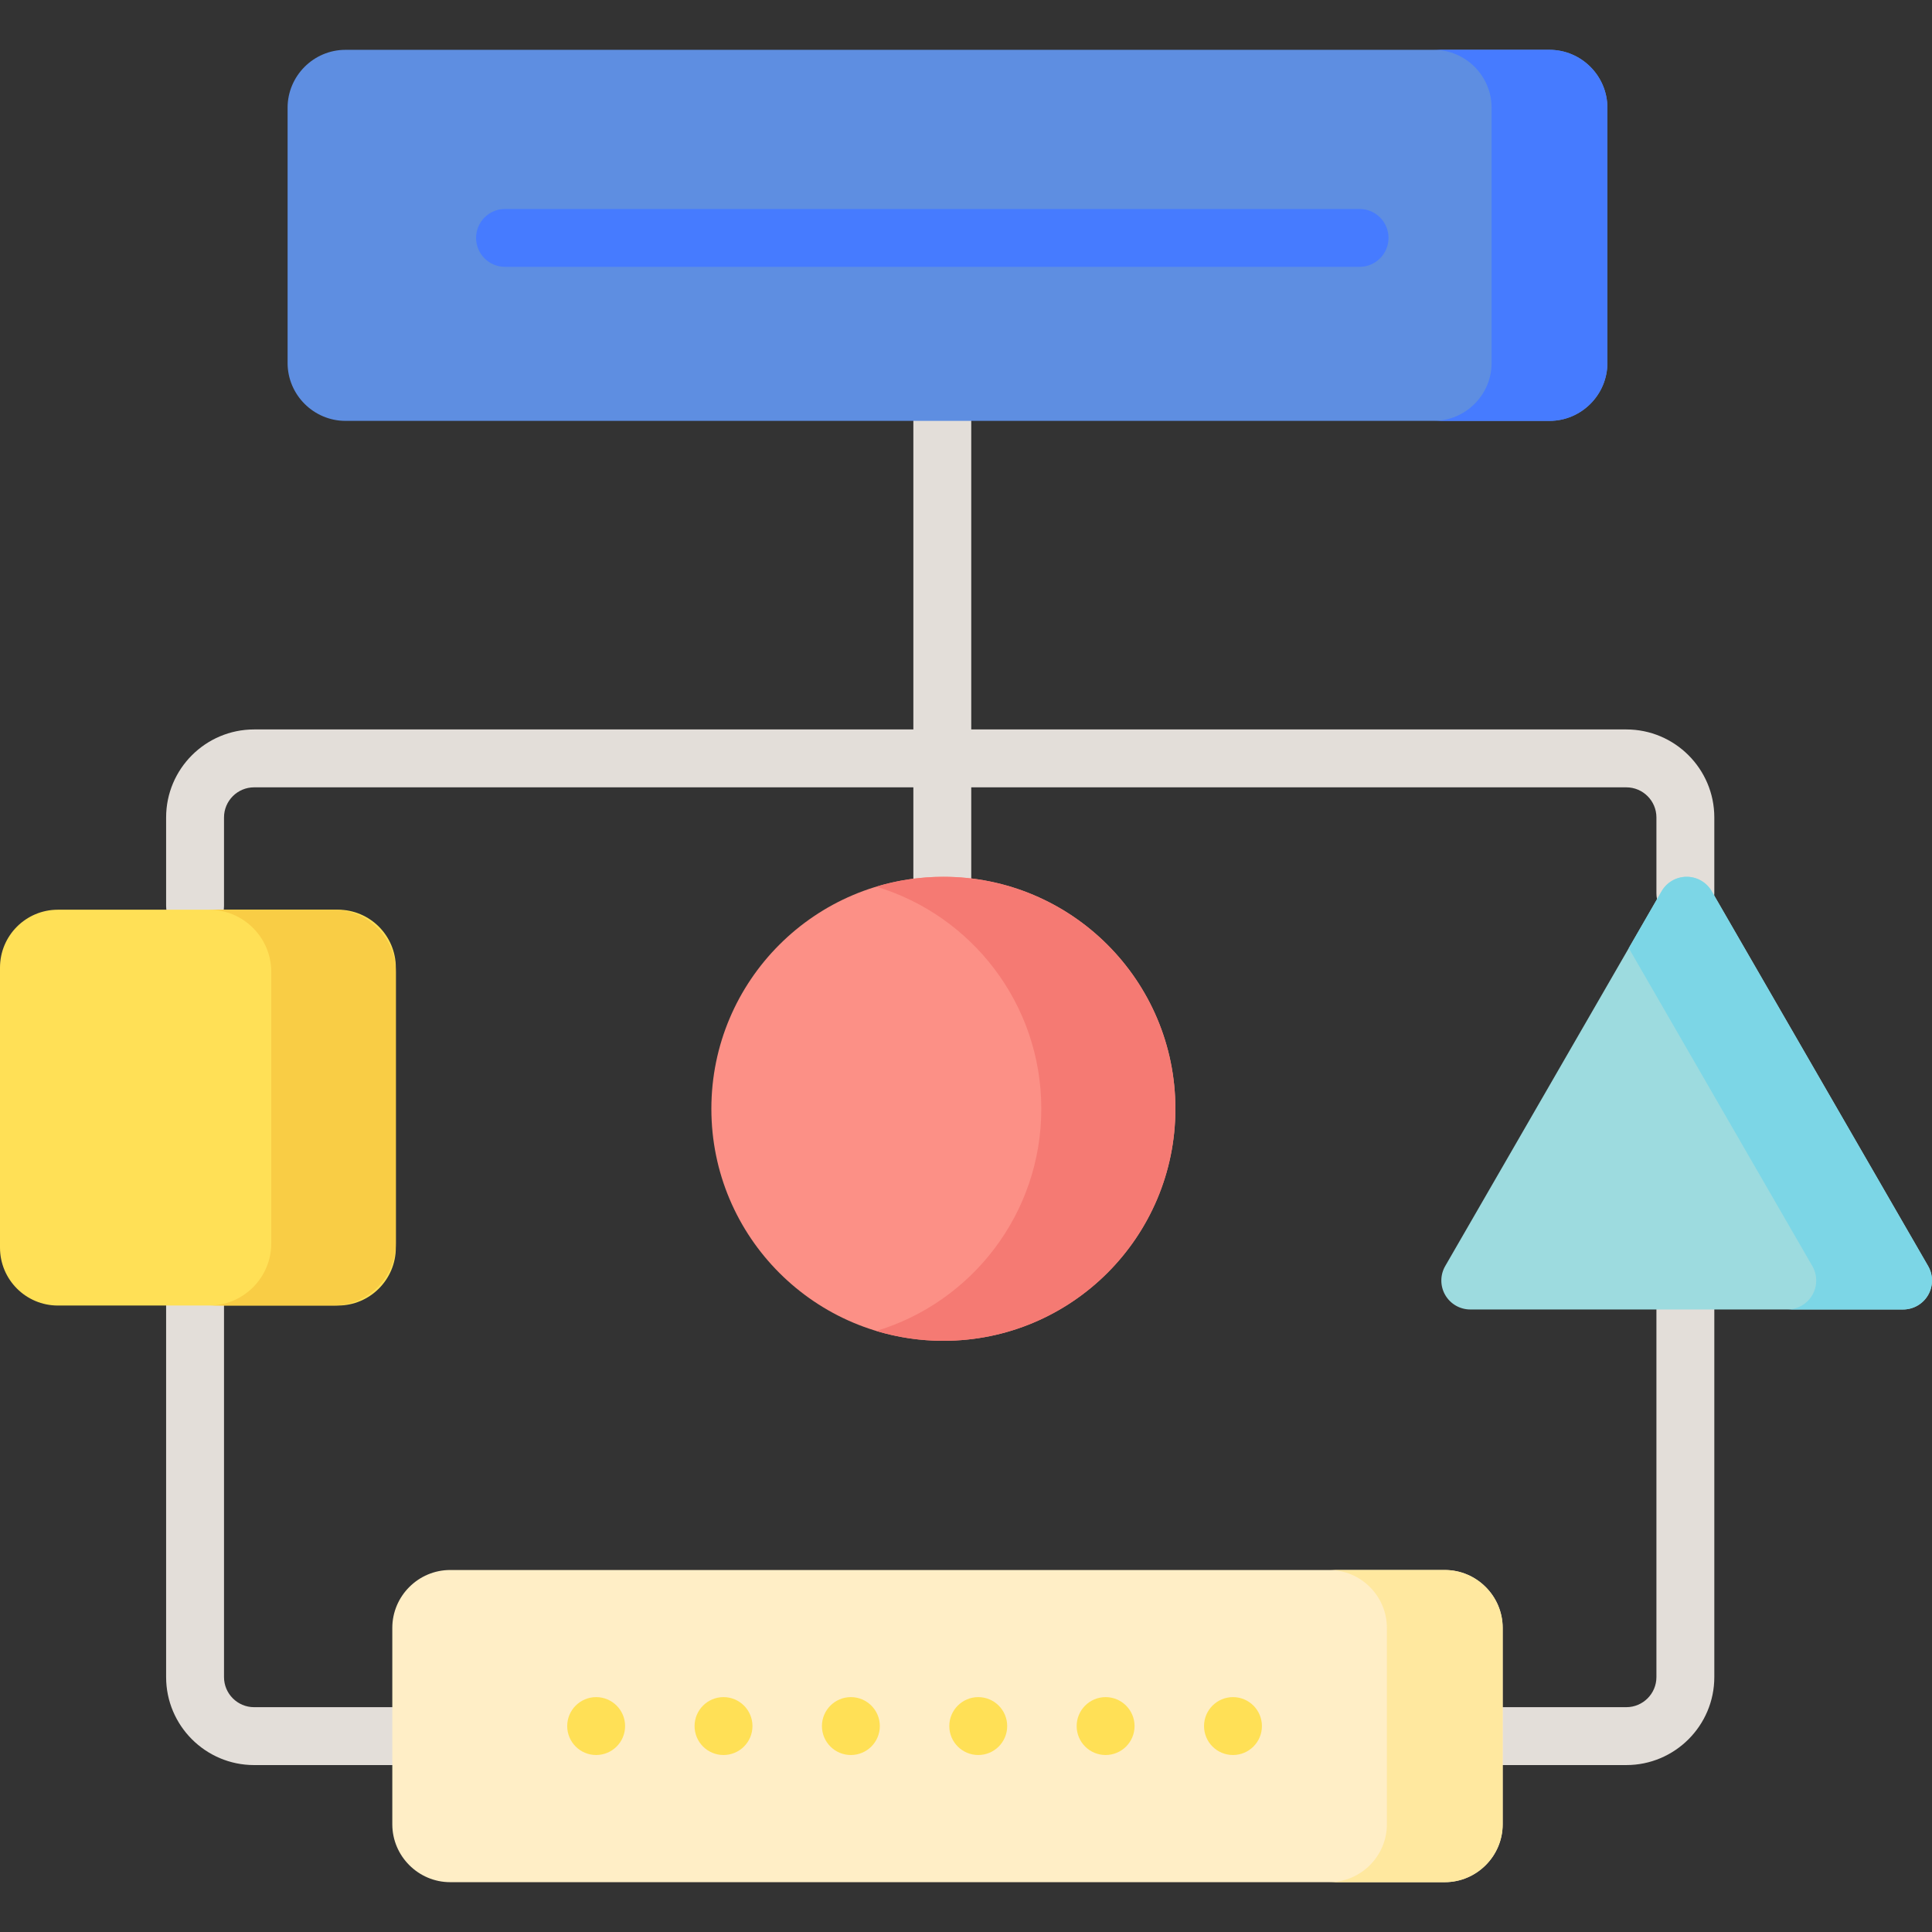 <?xml version="1.0" encoding="iso-8859-1"?>
<!-- Generator: Adobe Illustrator 21.0.0, SVG Export Plug-In . SVG Version: 6.00 Build 0)  -->
<svg version="1.1" id="Capa_1" xmlns="http://www.w3.org/2000/svg" xmlns:xlink="http://www.w3.org/1999/xlink" x="0px" y="0px"
	 viewBox="0 0 500.576 500.576" style="enable-background:new 0 0 500.576 500.576;" xml:space="preserve">
<rect x="0" y="0" width="500.576" height="500.576" fill="#333333" stroke="none"/>
<g>
	<g>
		<path style="fill:#E3DED9;" d="M421.378,188.997H251.649v-86.072c0-4.142-3.358-7.5-7.5-7.5s-7.5,3.358-7.5,7.5v86.072H65.837
			c-12.57,0-22.796,10.227-22.796,22.796v22.92c0,4.142,3.358,7.5,7.5,7.5s7.5-3.358,7.5-7.5v-22.92
			c0-4.299,3.498-7.796,7.796-7.796h170.812v25.257c0,4.142,3.358,7.5,7.5,7.5s7.5-3.358,7.5-7.5v-25.257h169.729
			c4.299,0,7.796,3.498,7.796,7.796v19.645c0,4.142,3.358,7.5,7.5,7.5s7.5-3.358,7.5-7.5v-19.645
			C444.174,199.223,433.948,188.997,421.378,188.997z"/>
		<path style="fill:#E3DED9;" d="M101.646,442.325H65.837c-4.299,0-7.796-3.498-7.796-7.796v-97.146c0-4.142-3.358-7.5-7.5-7.5
			s-7.5,3.358-7.5,7.5v97.146c0,12.57,10.227,22.796,22.796,22.796h35.808c4.142,0,7.5-3.358,7.5-7.5
			S105.788,442.325,101.646,442.325z"/>
		<path style="fill:#E3DED9;" d="M436.674,326.607c-4.142,0-7.5,3.358-7.5,7.5v100.421c0,4.299-3.497,7.796-7.796,7.796h-37.409
			c-4.142,0-7.5,3.358-7.5,7.5s3.358,7.5,7.5,7.5h37.409c12.57,0,22.796-10.227,22.796-22.796V334.107
			C444.174,329.965,440.816,326.607,436.674,326.607z"/>
	</g>
	<g>
		<path style="fill:#FFE056;" d="M87.558,338.26H15c-8.284,0-15-6.716-15-15v-72.558c0-8.284,6.716-15,15-15h72.558
			c8.284,0,15,6.716,15,15v72.558C102.558,331.545,95.842,338.26,87.558,338.26z"/>
	</g>
	<g>
		<path style="fill:#F9CD45;" d="M86.423,235.703h-32.27c8.911,0,16.135,7.224,16.135,16.135v70.288
			c0,8.911-7.224,16.135-16.135,16.135h32.27c8.911,0,16.135-7.224,16.135-16.135v-70.288
			C102.558,242.927,95.334,235.703,86.423,235.703z"/>
	</g>
	<g>
		<circle style="fill:#FC9086;" cx="244.428" cy="287.288" r="60.114"/>
	</g>
	<g>
		<path style="fill:#F57A73;" d="M244.428,227.174c-6.041,0-11.87,0.901-17.371,2.559c24.729,7.454,42.743,30.396,42.743,57.555
			c0,27.159-18.015,50.101-42.743,57.555c5.501,1.658,11.33,2.559,17.371,2.559c33.2,0,60.115-26.914,60.115-60.114
			C304.543,254.088,277.628,227.174,244.428,227.174z"/>
	</g>
	<g>
		<path style="fill:#5E8EE1;" d="M401.469,109.047H89.515c-8.25,0-15-6.75-15-15V27.91c0-8.25,6.75-15,15-15h311.955
			c8.25,0,15,6.75,15,15v66.137C416.469,102.297,409.719,109.047,401.469,109.047z"/>
	</g>
	<g>
		<path style="fill:#467BFF;" d="M401.469,12.91h-30c8.25,0,15,6.75,15,15v66.137c0,8.25-6.75,15-15,15h30c8.25,0,15-6.75,15-15
			V27.91C416.469,19.66,409.719,12.91,401.469,12.91z"/>
	</g>
	<g>
		<path style="fill:#FFEEC6;" d="M374.339,487.666H116.645c-8.25,0-15-6.75-15-15v-50.882c0-8.25,6.75-15,15-15h257.693
			c8.25,0,15,6.75,15,15v50.882C389.339,480.916,382.589,487.666,374.339,487.666z"/>
	</g>
	<g>
		<path style="fill:#FFE89F;" d="M374.339,406.784h-30c8.25,0,15,6.75,15,15v50.882c0,8.25-6.75,15-15,15h30c8.25,0,15-6.75,15-15
			v-50.882C389.339,413.534,382.589,406.784,374.339,406.784z"/>
	</g>
	<g>
		<path style="fill:#467BFF;" d="M352.26,69.141h-221.41c-4.142,0-7.5-3.358-7.5-7.5s3.358-7.5,7.5-7.5h221.41
			c4.142,0,7.5,3.358,7.5,7.5S356.402,69.141,352.26,69.141z"/>
	</g>
	<g>
		<path style="fill:#FFE056;" d="M311.961,447.219c0-4.14,3.36-7.5,7.5-7.5l0,0c4.14,0,7.5,3.36,7.5,7.5l0,0
			c0,4.15-3.36,7.5-7.5,7.5l0,0C315.321,454.719,311.961,451.369,311.961,447.219z M278.961,447.219c0-4.14,3.36-7.5,7.5-7.5l0,0
			c4.14,0,7.5,3.36,7.5,7.5l0,0c0,4.15-3.36,7.5-7.5,7.5l0,0C282.321,454.719,278.961,451.369,278.961,447.219z M245.961,447.219
			c0-4.14,3.36-7.5,7.5-7.5l0,0c4.14,0,7.5,3.36,7.5,7.5l0,0c0,4.15-3.36,7.5-7.5,7.5l0,0
			C249.321,454.719,245.961,451.369,245.961,447.219z M212.961,447.219c0-4.14,3.36-7.5,7.5-7.5l0,0c4.14,0,7.5,3.36,7.5,7.5l0,0
			c0,4.15-3.36,7.5-7.5,7.5l0,0C216.321,454.719,212.961,451.369,212.961,447.219z M179.961,447.219c0-4.14,3.36-7.5,7.5-7.5l0,0
			c4.14,0,7.5,3.36,7.5,7.5l0,0c0,4.15-3.36,7.5-7.5,7.5l0,0C183.321,454.719,179.961,451.369,179.961,447.219z M146.961,447.219
			c0-4.14,3.36-7.5,7.5-7.5l0,0c4.14,0,7.5,3.36,7.5,7.5l0,0c0,4.15-3.36,7.5-7.5,7.5l0,0
			C150.321,454.719,146.961,451.369,146.961,447.219z"/>
	</g>
	<path style="fill:#9DDBDF;" d="M499.571,328.032l-56.065-97.108c-1.34-2.32-3.815-3.75-6.495-3.75s-5.155,1.43-6.495,3.75
		l-56.065,97.108c-0.67,1.16-1.005,2.455-1.005,3.75s0.335,2.59,1.005,3.75c1.34,2.32,3.815,3.75,6.495,3.75h112.131
		c2.68,0,5.155-1.43,6.495-3.75c0.67-1.16,1.005-2.455,1.005-3.75S500.241,329.192,499.571,328.032z"/>
	<path style="fill:#7CD6E6;" d="M499.571,328.032l-56.065-97.108c-1.34-2.32-3.815-3.75-6.495-3.75s-5.155,1.43-6.495,3.75
		l-8.505,14.731l47.561,82.377c0.67,1.16,1.005,2.455,1.005,3.75s-0.335,2.59-1.005,3.75c-1.34,2.32-3.815,3.75-6.495,3.75h30
		c2.68,0,5.155-1.43,6.495-3.75c0.67-1.16,1.005-2.455,1.005-3.75S500.241,329.192,499.571,328.032z"/>
</g>
<g>
</g>
<g>
</g>
<g>
</g>
<g>
</g>
<g>
</g>
<g>
</g>
<g>
</g>
<g>
</g>
<g>
</g>
<g>
</g>
<g>
</g>
<g>
</g>
<g>
</g>
<g>
</g>
<g>
</g>
</svg>
